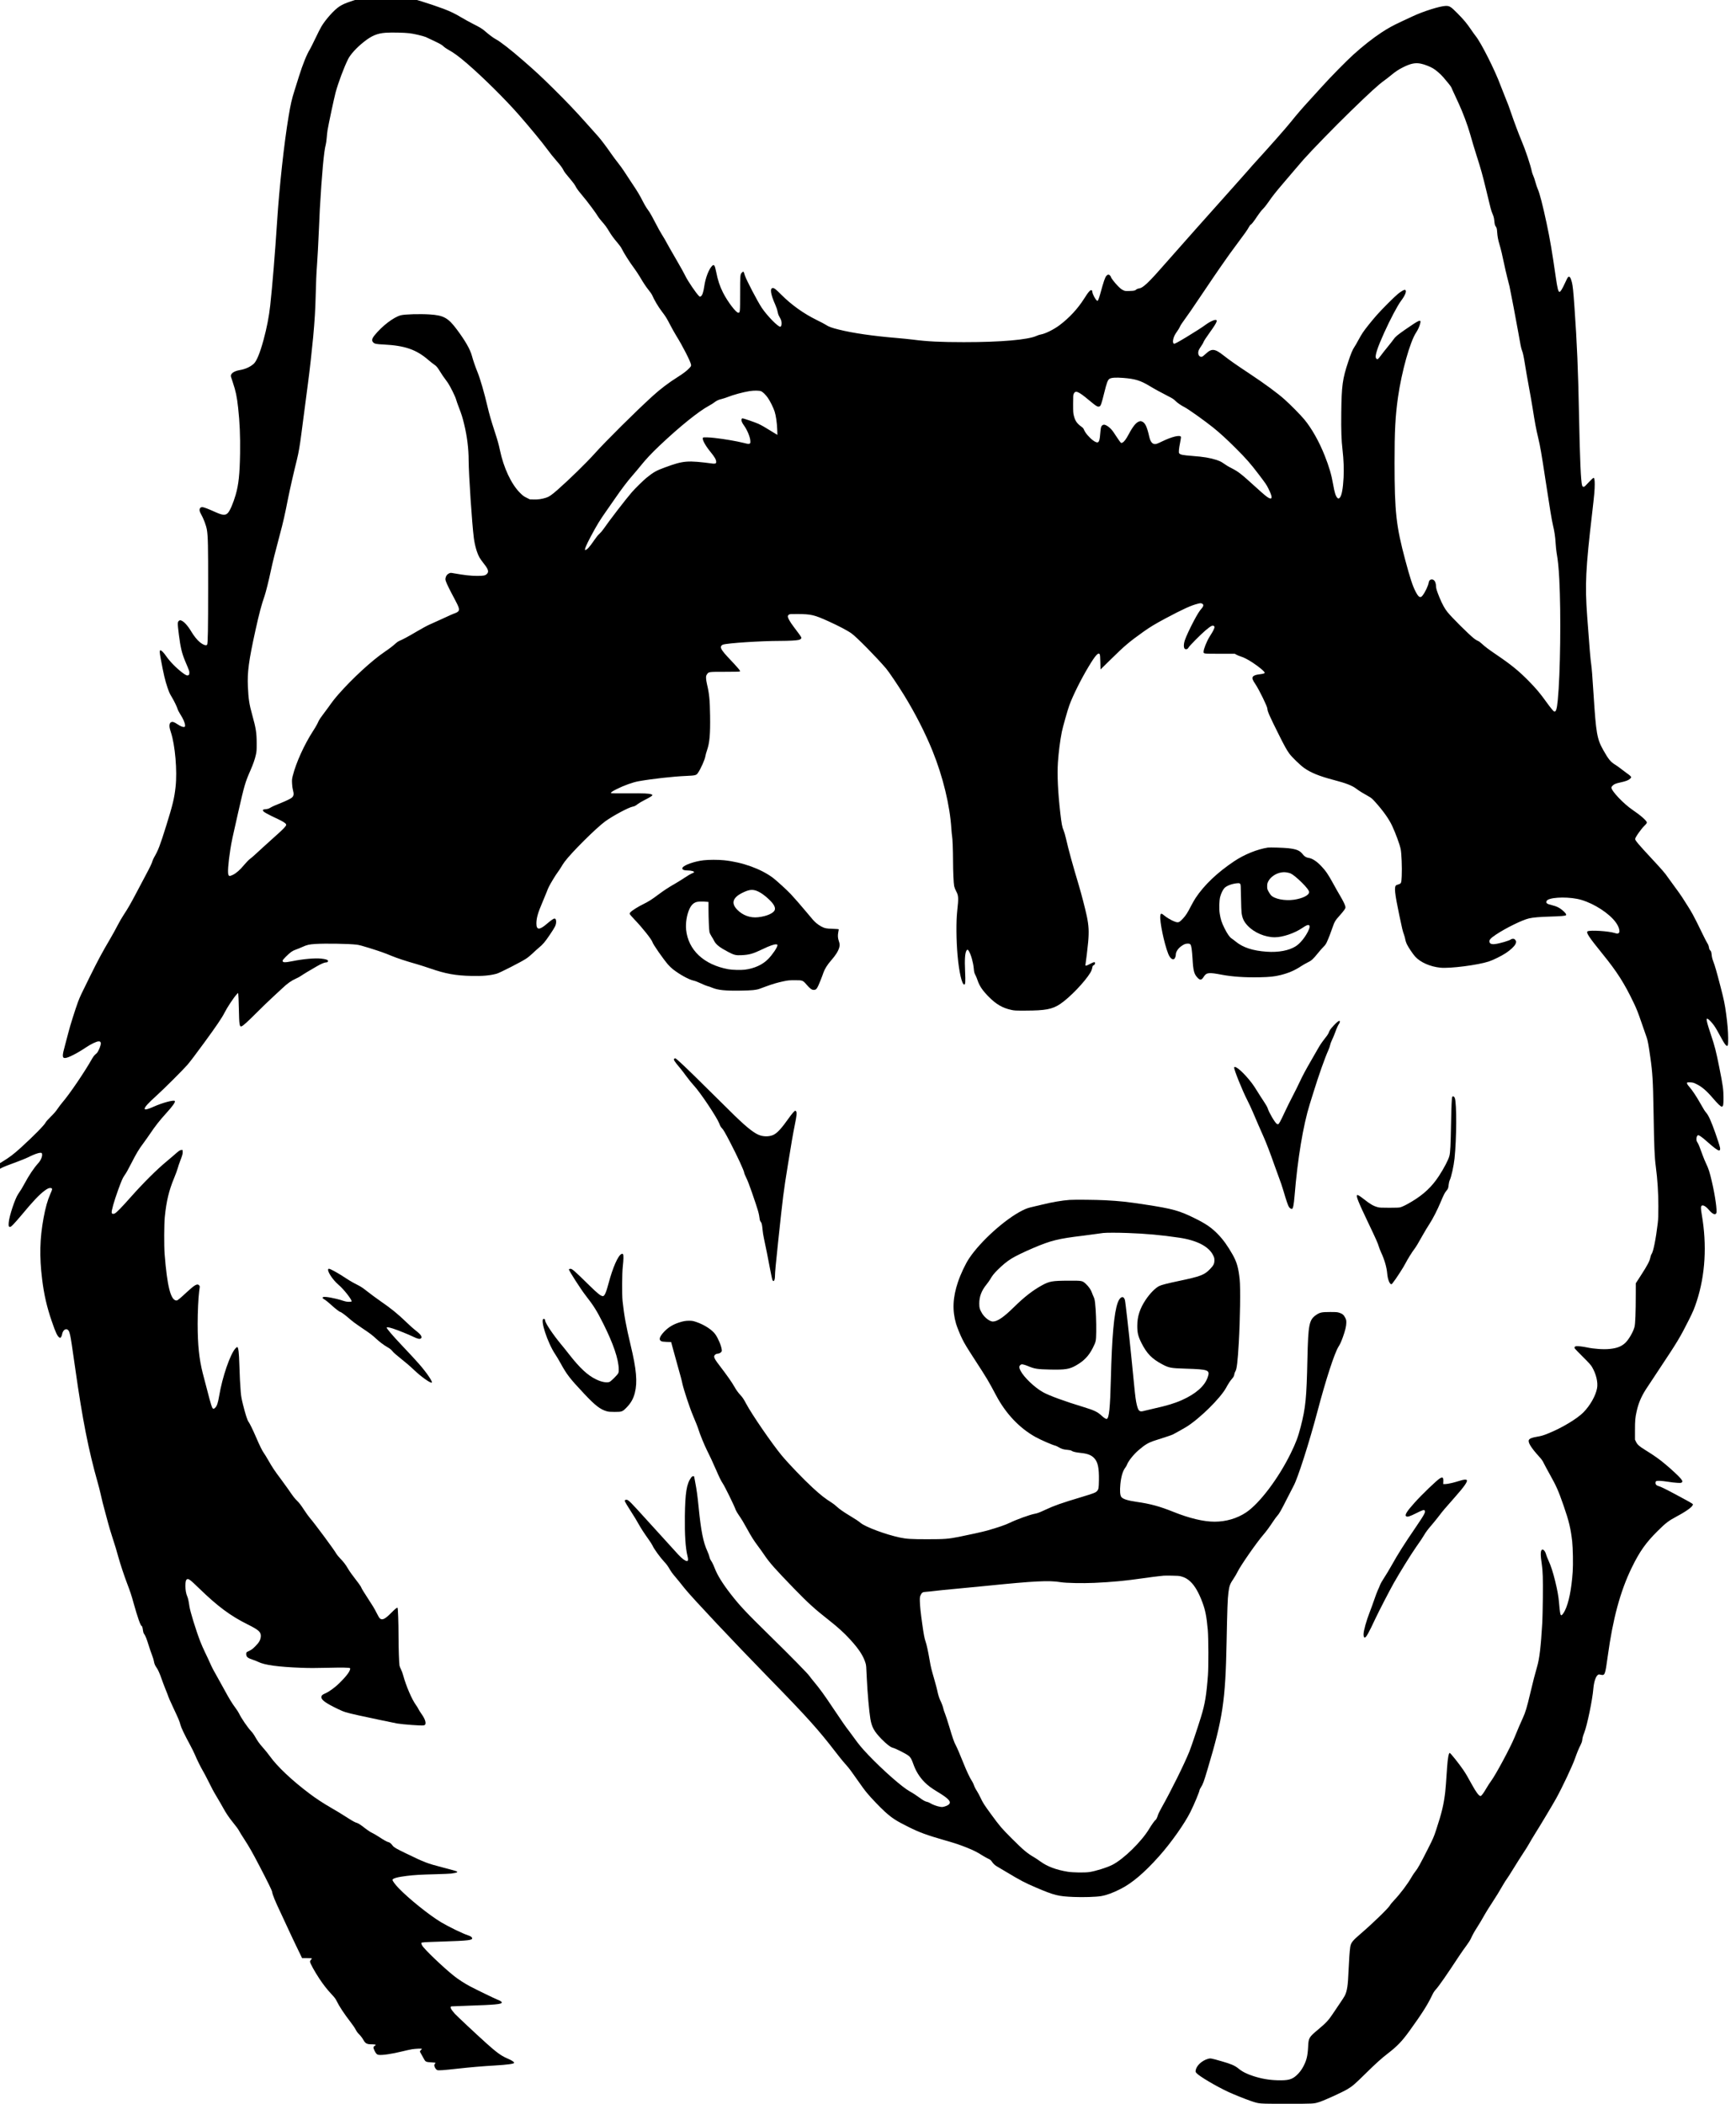 <?xml version="1.0" standalone="no"?>
<!DOCTYPE svg PUBLIC "-//W3C//DTD SVG 20010904//EN"
 "http://www.w3.org/TR/2001/REC-SVG-20010904/DTD/svg10.dtd">
<svg version="1.0" xmlns="http://www.w3.org/2000/svg"
 width="5197pt" height="6296pt" viewBox="0 0 5197 6296"
 preserveAspectRatio="xMidYMid meet">

<g transform="translate(0,6296) scale(0.1,-0.1)"
fill="#000000" stroke="none">
<path d="M10495 62916 c-158 -52 -241 -90 -335 -150 -154 -100 -411 -386 -537
-597 -34 -57 -118 -223 -187 -369 -70 -146 -141 -287 -158 -315 -92 -145 -216
-453 -328 -810 -34 -110 -95 -304 -135 -430 -80 -251 -115 -403 -175 -765
-137 -819 -277 -2109 -345 -3155 -61 -940 -142 -1928 -206 -2510 -36 -327
-103 -674 -200 -1029 -108 -397 -208 -638 -295 -715 -106 -94 -252 -159 -417
-187 -179 -30 -286 -110 -263 -197 3 -12 28 -89 56 -172 87 -258 122 -422 159
-760 48 -430 65 -842 58 -1355 -10 -630 -43 -942 -132 -1249 -71 -245 -168
-471 -230 -539 -72 -81 -158 -76 -367 18 -211 96 -360 153 -401 153 -83 0
-108 -82 -55 -178 99 -178 170 -368 193 -509 31 -196 37 -462 36 -1701 0
-1281 -8 -1702 -31 -1730 -30 -36 -120 -4 -222 80 -78 64 -175 185 -250 312
-108 181 -223 306 -306 334 -27 9 -37 8 -58 -6 -53 -34 -53 -66 -9 -421 49
-383 90 -556 190 -794 131 -311 126 -297 123 -352 -3 -46 -6 -54 -30 -66 -36
-17 -78 1 -173 72 -185 140 -383 341 -497 508 -66 97 -140 171 -166 166 -28
-5 -26 -61 8 -244 87 -469 131 -658 206 -877 49 -141 64 -175 131 -286 64
-105 151 -286 170 -351 8 -30 40 -92 69 -138 97 -149 154 -280 154 -353 0 -33
-4 -40 -25 -45 -37 -9 -111 20 -200 80 -103 69 -150 84 -193 62 -23 -12 -34
-27 -43 -58 -15 -56 -6 -112 37 -244 127 -387 193 -1154 140 -1632 -37 -341
-85 -538 -281 -1166 -187 -598 -240 -736 -360 -941 -19 -33 -41 -83 -50 -111
-22 -76 -74 -185 -199 -418 -62 -116 -183 -344 -268 -506 -185 -352 -269 -498
-393 -685 -52 -77 -136 -223 -188 -325 -52 -102 -150 -279 -218 -395 -249
-424 -355 -621 -600 -1115 -266 -535 -304 -616 -364 -775 -75 -201 -244 -735
-285 -905 -24 -96 -70 -272 -103 -390 -89 -318 -88 -387 5 -383 92 4 362 142
628 321 138 93 311 176 368 176 40 1 48 -3 61 -26 14 -25 14 -34 -2 -95 -21
-81 -77 -200 -109 -230 -13 -12 -39 -36 -58 -52 -19 -16 -55 -64 -79 -107
-219 -391 -674 -1062 -892 -1315 -41 -48 -106 -133 -144 -190 -50 -75 -108
-142 -207 -240 -81 -80 -144 -151 -153 -172 -29 -70 -364 -411 -745 -757 -214
-194 -337 -287 -559 -422 l-61 -37 0 -85 0 -85 42 24 c57 31 204 89 473 187
121 44 272 106 335 137 221 112 387 159 404 115 26 -68 -21 -196 -106 -291
-134 -147 -280 -365 -414 -615 -68 -127 -100 -179 -193 -317 -92 -135 -260
-641 -279 -836 -10 -111 -4 -139 31 -143 23 -3 41 10 110 80 45 46 151 167
236 268 344 415 526 608 691 733 96 71 140 90 191 82 53 -9 52 -28 -16 -180
-82 -186 -144 -406 -200 -708 -116 -633 -128 -1157 -44 -1842 56 -457 140
-825 288 -1255 116 -339 166 -447 228 -487 25 -16 26 -16 48 9 13 15 26 46 30
70 18 104 67 168 130 168 41 0 79 -41 95 -103 6 -23 15 -58 20 -77 19 -74 62
-359 155 -1015 211 -1494 396 -2432 670 -3395 30 -107 67 -249 81 -315 36
-166 95 -403 148 -591 25 -88 63 -231 86 -319 23 -88 77 -268 120 -400 91
-280 121 -378 185 -610 59 -212 166 -534 257 -775 101 -265 131 -356 204 -620
111 -397 203 -660 233 -660 15 0 31 -52 40 -129 6 -46 17 -84 29 -101 34 -46
69 -122 102 -225 87 -271 106 -328 145 -430 24 -60 48 -140 53 -176 10 -68 37
-130 77 -184 42 -56 96 -176 152 -338 31 -89 76 -209 100 -267 25 -58 56 -136
70 -175 52 -147 70 -187 193 -450 146 -310 176 -381 202 -485 20 -81 121 -293
286 -597 54 -100 120 -232 146 -295 70 -165 165 -357 241 -488 37 -63 100
-182 141 -265 125 -254 173 -343 282 -525 58 -96 141 -240 185 -320 80 -147
171 -282 272 -407 116 -142 175 -222 208 -285 19 -36 84 -142 145 -234 160
-248 237 -382 465 -819 241 -462 365 -716 372 -758 15 -96 87 -274 260 -637
59 -124 152 -324 207 -445 55 -121 174 -374 265 -562 l166 -343 143 0 c79 0
145 -4 148 -9 3 -5 -8 -22 -24 -40 -17 -17 -30 -41 -30 -54 0 -48 136 -295
283 -517 118 -177 229 -319 356 -455 100 -107 128 -144 161 -213 74 -154 229
-388 416 -629 64 -82 130 -180 149 -220 20 -41 55 -92 83 -120 66 -66 114
-127 151 -193 58 -104 105 -130 237 -130 75 0 134 -8 134 -19 0 -3 -16 -16
-35 -29 -44 -28 -45 -51 -7 -135 42 -92 74 -125 128 -133 104 -15 393 27 698
102 100 25 232 54 294 65 115 19 302 26 302 11 0 -5 -14 -21 -30 -35 -17 -15
-30 -33 -30 -40 0 -6 15 -37 33 -67 18 -30 53 -92 77 -138 55 -107 68 -113
228 -122 67 -4 125 -10 129 -13 3 -4 -4 -18 -17 -32 -18 -19 -22 -31 -17 -61
8 -49 51 -112 85 -125 39 -16 190 -5 602 41 410 45 736 73 1110 95 392 23 590
50 590 80 0 31 -66 73 -222 141 -166 71 -318 183 -613 449 -294 264 -886 819
-942 882 -118 133 -152 206 -100 218 12 2 238 11 502 20 799 26 1005 45 1005
94 0 27 -27 46 -125 86 -112 46 -642 303 -830 403 -160 85 -352 209 -475 308
-333 266 -903 812 -955 915 -16 31 -26 63 -22 71 8 21 61 25 632 43 787 26
905 40 888 105 -8 31 -46 56 -121 81 -163 53 -572 252 -808 392 -349 208 -974
710 -1273 1023 -104 109 -181 213 -181 245 0 43 150 85 420 118 236 29 421 40
870 51 217 6 429 15 470 20 98 13 169 29 176 42 14 22 -25 34 -441 143 -464
121 -517 141 -1085 415 -291 140 -366 184 -403 232 -50 68 -84 96 -128 108
-56 15 -119 50 -291 162 -76 49 -171 104 -211 122 -41 19 -122 72 -187 123
-155 120 -205 153 -255 168 -56 17 -122 52 -230 121 -274 174 -375 236 -556
339 -227 131 -437 269 -636 419 -519 390 -966 811 -1183 1116 -62 86 -123 161
-288 351 -31 37 -80 106 -109 155 -93 159 -113 188 -168 247 -104 111 -296
392 -355 520 -15 34 -66 113 -112 175 -100 133 -191 283 -323 527 -54 99 -141
257 -194 350 -140 244 -181 324 -246 470 -31 72 -97 211 -145 310 -48 99 -114
248 -145 330 -131 340 -302 896 -325 1053 -24 166 -41 241 -64 294 -36 82 -56
193 -56 315 0 125 12 177 44 198 46 30 96 -7 370 -273 553 -537 934 -820 1451
-1077 335 -166 402 -229 392 -363 -8 -101 -52 -179 -166 -292 -92 -91 -113
-106 -241 -164 -27 -13 -36 -46 -26 -102 11 -56 58 -90 177 -129 60 -19 139
-50 176 -69 191 -96 595 -151 1293 -178 243 -9 424 -9 790 0 435 11 637 7 668
-11 12 -8 4 -45 -23 -98 -53 -105 -261 -332 -426 -466 -109 -88 -229 -167
-296 -193 -81 -32 -113 -64 -113 -112 0 -83 135 -180 484 -348 197 -95 242
-109 621 -194 240 -54 1091 -232 1165 -245 182 -30 727 -70 792 -57 48 9 62
34 55 98 -8 64 -52 153 -128 258 -34 47 -71 108 -84 135 -12 28 -46 82 -74
120 -120 163 -295 569 -382 888 -16 60 -45 139 -64 175 -19 37 -39 87 -45 112
-14 61 -29 513 -30 905 0 375 -16 815 -30 829 -14 14 -70 -32 -202 -165 -171
-173 -256 -213 -326 -154 -19 16 -58 82 -105 178 -52 106 -130 235 -256 425
-99 150 -185 290 -191 310 -5 20 -38 74 -72 119 -227 297 -272 360 -333 462
-78 130 -124 190 -241 312 -45 48 -91 104 -103 126 -50 99 -656 917 -802 1084
-32 36 -111 146 -175 245 -87 133 -137 198 -195 254 -79 77 -120 130 -273 354
-49 71 -143 201 -210 290 -197 262 -255 348 -392 587 -42 74 -96 162 -120 195
-57 81 -123 214 -240 485 -99 230 -187 409 -230 468 -32 45 -91 230 -159 501
-44 178 -57 247 -69 386 -16 183 -32 491 -41 814 -10 354 -29 517 -62 527 -6
3 -29 -13 -50 -35 -158 -164 -398 -858 -493 -1430 -34 -202 -64 -294 -115
-348 -43 -45 -69 -44 -94 3 -28 56 -96 304 -282 1028 -108 423 -152 845 -152
1480 0 339 20 776 44 960 6 44 13 99 16 123 5 36 2 47 -18 68 -53 57 -130 14
-374 -212 -207 -192 -271 -244 -301 -244 -173 0 -280 421 -356 1390 -19 251
-16 892 5 1110 48 475 123 791 282 1172 47 114 95 244 106 289 11 45 44 143
73 218 67 172 78 215 74 276 l-3 50 -38 -1 c-41 -1 -75 -26 -225 -159 -43 -38
-139 -120 -213 -181 -301 -249 -697 -643 -1084 -1079 -264 -298 -413 -450
-467 -479 -44 -24 -85 -16 -94 18 -13 53 67 339 191 681 97 269 139 366 188
434 59 83 98 153 215 381 141 277 224 415 353 586 54 73 147 204 205 290 151
225 281 391 488 619 183 202 265 317 251 352 -18 47 -372 -47 -655 -175 -166
-75 -250 -92 -250 -53 0 51 107 169 355 392 210 188 811 788 927 924 88 104
246 312 504 665 358 489 530 743 603 889 78 157 276 456 368 556 l37 40 8 -30
c5 -16 13 -214 18 -440 10 -488 19 -549 80 -530 45 14 178 134 455 411 160
160 364 357 455 440 90 82 228 209 305 283 155 148 283 238 415 295 47 20 110
54 140 75 73 51 310 194 492 297 134 77 227 114 283 114 26 0 45 18 45 43 0
31 -76 56 -207 69 -196 19 -538 -12 -856 -76 -231 -46 -297 -44 -297 10 0 21
23 49 98 124 134 133 194 176 299 212 48 16 136 52 195 79 136 62 201 77 386
89 297 19 999 8 1240 -21 68 -8 172 -35 375 -99 338 -106 450 -146 673 -238
164 -68 434 -157 757 -248 87 -25 269 -83 405 -130 456 -157 743 -209 1227
-221 324 -8 558 13 755 68 92 25 725 348 873 445 60 39 146 109 207 168 58 56
139 129 180 163 119 96 185 174 329 388 155 230 182 283 189 371 5 71 -13 114
-49 114 -30 0 -111 -56 -223 -153 -230 -199 -321 -195 -319 13 2 160 46 314
180 625 47 110 103 246 125 303 21 57 52 131 69 165 54 107 208 361 264 433
29 38 75 107 102 153 26 45 73 117 104 160 206 279 959 1026 1225 1217 235
167 691 411 814 434 58 11 86 26 155 80 28 22 113 72 190 112 171 87 245 133
245 152 0 8 -15 19 -32 25 -84 27 -205 32 -694 29 -367 -2 -506 0 -514 8 -15
15 41 54 169 118 214 108 487 206 656 236 402 72 1039 143 1427 159 268 12
299 19 344 80 83 113 217 412 230 511 4 30 26 111 50 180 77 226 99 470 91
1030 -6 473 -26 668 -94 949 -14 58 -26 138 -27 177 -1 61 3 76 26 111 52 79
46 78 540 78 305 0 440 3 448 11 19 19 -38 86 -378 447 -129 138 -192 229
-192 279 0 34 25 65 63 77 143 46 1133 111 1712 111 273 1 485 12 557 30 56
14 83 40 75 73 -7 24 -77 123 -233 327 -109 143 -180 274 -170 314 3 14 18 34
33 43 24 16 53 18 258 17 407 -2 500 -24 928 -218 314 -142 580 -283 693 -366
163 -121 729 -695 1029 -1045 80 -93 369 -521 540 -800 335 -545 635 -1134
850 -1665 313 -772 522 -1636 565 -2335 6 -93 16 -190 21 -215 14 -62 28 -423
29 -730 1 -338 16 -682 34 -770 10 -44 33 -103 61 -155 70 -128 73 -199 30
-591 -34 -308 -30 -873 11 -1329 43 -491 130 -870 199 -870 35 0 40 84 26 393
-17 359 -3 557 44 628 23 35 41 30 70 -21 65 -110 128 -335 145 -514 11 -119
17 -140 56 -214 14 -26 41 -93 60 -149 56 -167 150 -304 333 -489 225 -226
409 -333 672 -391 97 -22 125 -23 434 -22 587 1 799 41 1032 197 285 191 737
661 906 942 32 55 45 91 62 178 3 15 13 31 23 34 32 11 52 36 52 65 0 48 -25
45 -141 -15 -125 -66 -153 -71 -145 -29 12 62 67 519 81 677 28 317 18 496
-40 775 -45 214 -162 665 -235 910 -202 676 -304 1046 -390 1419 -22 96 -54
204 -70 240 -42 93 -62 197 -99 521 -72 627 -96 1143 -71 1522 21 300 65 646
116 903 28 141 175 662 225 797 109 297 349 779 577 1158 206 343 293 439 334
368 9 -16 15 -89 18 -238 l5 -215 295 290 c431 424 552 527 989 839 195 139
347 231 661 399 522 278 772 392 966 439 75 19 87 20 121 7 63 -24 59 -78 -11
-155 -60 -68 -118 -160 -225 -360 -113 -212 -234 -471 -272 -585 -43 -130 -38
-249 13 -265 40 -12 78 6 99 49 24 48 365 392 506 511 171 143 221 167 258
126 17 -18 17 -22 1 -71 -10 -28 -35 -80 -57 -115 -21 -35 -58 -94 -81 -131
-86 -140 -178 -370 -178 -447 0 -62 -12 -61 484 -61 l451 0 45 -26 c25 -15 83
-39 130 -54 100 -31 213 -90 353 -181 196 -128 367 -272 367 -308 0 -19 -48
-33 -165 -47 -105 -13 -166 -36 -191 -74 -27 -41 -8 -94 81 -225 109 -163 355
-666 355 -728 0 -74 64 -221 340 -772 173 -347 234 -456 318 -574 73 -101 321
-342 443 -429 198 -141 458 -247 879 -357 379 -99 561 -170 689 -269 76 -58
197 -133 365 -226 77 -43 104 -66 189 -160 237 -262 417 -514 512 -719 105
-225 225 -551 255 -694 27 -128 44 -564 32 -814 -10 -206 -15 -219 -91 -242
-27 -8 -58 -19 -69 -25 -72 -39 -54 -227 89 -907 83 -398 99 -466 139 -575 17
-45 34 -110 39 -145 6 -36 25 -95 44 -136 48 -99 182 -299 252 -376 157 -173
451 -302 755 -332 288 -29 1127 79 1450 186 138 46 379 165 510 252 139 92
251 197 286 267 30 62 28 88 -10 132 -19 22 -33 28 -64 28 -24 0 -48 -7 -59
-17 -41 -37 -339 -125 -485 -142 -81 -10 -136 7 -153 46 -29 70 12 122 195
243 302 199 780 433 981 480 127 29 325 46 644 55 318 9 453 21 466 42 16 26
-28 84 -120 158 -87 70 -164 107 -284 136 -173 42 -207 67 -178 130 46 103
534 137 913 64 355 -68 819 -329 1075 -603 111 -119 180 -242 190 -340 5 -47
2 -58 -16 -76 -26 -26 -49 -26 -126 -2 -182 57 -730 91 -807 50 -57 -31 33
-168 446 -677 435 -535 657 -884 937 -1472 84 -176 126 -282 230 -585 70 -203
139 -401 153 -439 30 -77 60 -238 110 -596 67 -465 81 -706 96 -1585 19 -1126
30 -1392 69 -1690 51 -389 75 -770 76 -1185 0 -279 -4 -387 -18 -505 -57 -482
-134 -860 -187 -928 -12 -15 -27 -60 -36 -104 -19 -102 -88 -233 -282 -532
l-152 -235 -1 -320 c0 -540 -14 -898 -38 -987 -40 -153 -177 -387 -282 -483
-117 -105 -244 -154 -464 -176 -177 -19 -468 1 -678 46 -117 25 -279 44 -320
37 -45 -7 -63 -32 -46 -65 6 -13 115 -126 243 -253 195 -194 239 -243 279
-311 122 -211 179 -457 147 -630 -42 -226 -208 -518 -410 -723 -188 -190 -631
-457 -1032 -621 -161 -67 -226 -86 -371 -110 -135 -23 -204 -51 -227 -92 -38
-70 62 -232 310 -505 71 -78 100 -118 138 -198 27 -55 101 -193 165 -307 209
-373 265 -498 426 -960 159 -456 213 -684 257 -1073 21 -191 30 -687 15 -900
-36 -520 -116 -924 -231 -1160 -38 -79 -88 -145 -110 -145 -29 0 -44 81 -70
394 -15 177 -51 372 -115 632 -66 269 -127 456 -201 616 -30 67 -62 146 -69
176 -26 99 -83 165 -124 143 -46 -25 -48 -159 -6 -430 30 -196 38 -430 32
-1005 -3 -309 -11 -640 -16 -736 -44 -736 -84 -1081 -155 -1325 -66 -227 -126
-461 -206 -800 -101 -427 -145 -574 -224 -744 -64 -137 -150 -339 -246 -574
-126 -307 -566 -1126 -703 -1308 -39 -53 -103 -150 -141 -217 -82 -144 -149
-232 -175 -232 -46 0 -133 115 -256 340 -147 267 -174 313 -259 440 -119 177
-385 510 -407 510 -31 0 -60 -165 -79 -440 -30 -448 -42 -606 -55 -725 -43
-374 -105 -633 -272 -1138 -70 -213 -87 -252 -245 -565 -227 -449 -310 -598
-374 -674 -29 -35 -81 -111 -114 -169 -118 -209 -342 -505 -527 -700 -56 -59
-111 -126 -123 -150 -41 -80 -514 -539 -870 -844 -254 -218 -298 -273 -319
-405 -17 -104 -39 -423 -51 -715 -17 -433 -43 -601 -111 -738 -17 -34 -84
-138 -149 -232 -64 -93 -161 -237 -215 -319 -119 -181 -202 -270 -431 -461
-282 -236 -291 -251 -304 -525 -14 -269 -47 -403 -144 -586 -57 -106 -117
-185 -202 -263 -138 -126 -253 -156 -564 -148 -255 7 -482 46 -725 124 -201
65 -332 131 -452 229 -110 89 -216 134 -508 218 -319 91 -328 92 -402 71 -186
-54 -350 -208 -369 -347 -6 -40 -3 -48 25 -80 85 -97 593 -397 956 -565 166
-77 501 -211 670 -269 259 -87 209 -84 1075 -84 828 0 812 -1 985 56 170 57
666 283 828 378 147 86 229 156 547 470 291 287 474 453 660 596 288 222 426
366 647 670 379 524 546 786 681 1069 41 86 71 133 116 182 90 98 317 424 696
1000 63 95 159 233 213 304 54 72 114 164 133 205 58 126 104 210 184 335 80
125 145 233 250 420 34 61 129 211 210 335 135 207 193 301 343 560 30 52 75
122 100 155 25 33 118 179 207 325 89 145 215 343 279 440 65 96 145 226 179
287 34 62 111 191 171 287 152 240 548 902 638 1066 188 341 483 967 564 1197
57 164 119 314 167 404 27 52 42 96 47 135 9 80 21 124 61 227 88 224 247 993
273 1320 17 197 70 363 133 410 25 19 31 19 88 7 126 -27 132 -11 210 555 153
1121 375 1942 714 2640 237 489 427 758 781 1108 242 240 326 304 565 432 327
175 508 313 487 369 -7 17 -172 111 -522 296 -320 170 -437 227 -505 246 -62
18 -89 45 -90 90 0 60 17 69 123 67 51 -1 165 -14 253 -28 87 -15 211 -29 275
-32 109 -5 118 -4 137 15 26 26 22 40 -32 111 -45 59 -277 276 -451 421 -203
170 -315 249 -620 440 -178 111 -226 154 -267 238 l-33 67 0 280 c0 296 7 375
51 572 52 235 133 427 269 643 44 69 232 354 418 633 534 803 611 930 871
1447 126 250 169 351 240 570 256 787 308 1676 151 2588 -31 178 -32 242 -5
267 37 34 125 -15 215 -121 109 -127 190 -164 224 -102 32 57 -34 527 -134
953 -67 285 -97 378 -169 528 -30 62 -75 171 -101 242 -87 244 -128 347 -159
393 -25 37 -30 56 -31 102 0 63 18 106 48 116 26 8 124 -60 256 -178 214 -192
330 -278 373 -278 29 0 40 33 28 87 -17 74 -66 227 -140 437 -121 342 -201
521 -267 598 -47 54 -78 103 -188 298 -112 199 -236 385 -320 480 -67 77 -86
113 -67 132 7 7 43 9 95 6 76 -4 95 -9 178 -50 167 -80 306 -200 506 -434 139
-162 227 -246 257 -242 43 6 51 47 51 263 -1 249 -17 367 -125 905 -100 500
-135 638 -259 1006 -98 294 -130 415 -118 448 6 15 9 15 35 2 36 -19 124 -113
184 -197 50 -71 96 -149 223 -384 88 -162 134 -225 167 -225 28 0 33 40 32
240 -2 199 -20 427 -60 717 -38 287 -68 430 -170 822 -120 461 -165 618 -215
748 -28 73 -42 130 -48 193 -10 95 -17 114 -50 144 -11 10 -23 35 -26 55 -11
69 -27 116 -51 148 -14 18 -77 140 -140 270 -300 616 -297 612 -615 1108 -46
71 -145 211 -220 310 -74 99 -167 227 -207 285 -85 126 -178 233 -491 569
-382 410 -491 539 -491 581 0 48 176 299 282 402 50 48 68 74 68 93 0 50 -184
213 -423 374 -268 180 -637 568 -637 670 0 32 55 86 112 111 28 12 101 33 162
45 162 35 236 64 289 113 15 14 27 33 27 42 0 21 -49 66 -127 118 -34 23 -108
79 -165 124 -57 46 -137 103 -177 127 -146 89 -207 163 -364 441 -189 337
-217 496 -292 1670 -35 547 -54 790 -70 895 -23 152 -48 452 -121 1440 -69
952 -47 1413 151 3105 61 523 75 683 75 849 0 122 -12 191 -34 191 -15 0 -91
-73 -198 -188 -66 -72 -80 -83 -105 -80 -23 2 -30 10 -41 42 -37 113 -67 810
-92 2091 -25 1332 -62 2197 -136 3235 -35 501 -50 642 -78 754 -38 147 -71
191 -116 151 -10 -9 -50 -87 -89 -173 -82 -180 -136 -267 -166 -267 -36 0 -62
103 -110 434 -114 791 -175 1148 -276 1621 -116 542 -206 892 -264 1021 -19
41 -50 133 -69 205 -19 71 -48 158 -65 193 -17 36 -35 90 -42 120 -40 199
-194 659 -317 946 -70 163 -230 591 -295 785 -66 197 -105 303 -189 505 -41
99 -103 257 -138 350 -165 449 -580 1273 -743 1475 -29 36 -90 121 -136 189
-126 187 -228 309 -411 493 -199 200 -235 223 -350 221 -166 -3 -671 -161
-990 -311 -47 -22 -196 -92 -333 -155 -276 -130 -395 -195 -607 -334 -253
-167 -554 -403 -835 -658 -205 -185 -670 -657 -930 -945 -137 -151 -319 -351
-405 -445 -190 -206 -378 -425 -536 -623 -149 -186 -630 -731 -1038 -1177 -66
-71 -172 -191 -235 -265 -64 -74 -258 -293 -431 -485 -493 -549 -1792 -2009
-2200 -2475 -232 -265 -391 -429 -485 -501 -76 -58 -109 -75 -166 -83 -25 -4
-55 -15 -66 -25 -42 -39 -67 -45 -206 -49 -138 -4 -138 -4 -201 27 -46 22 -87
56 -157 128 -93 96 -199 234 -199 259 0 7 -12 26 -26 43 -35 43 -73 42 -112
-3 -43 -49 -81 -161 -188 -551 -15 -55 -37 -124 -50 -153 -21 -47 -25 -51 -42
-41 -50 31 -142 205 -142 268 0 16 -7 34 -15 41 -37 30 -94 -32 -233 -252
-188 -297 -441 -570 -730 -788 -173 -130 -430 -258 -560 -279 -35 -6 -92 -24
-128 -41 -252 -119 -1069 -190 -2179 -190 -691 0 -1100 20 -1520 75 -104 13
-327 36 -495 50 -714 60 -1301 145 -1728 251 -207 51 -309 88 -385 140 -28 20
-155 87 -282 149 -391 192 -754 452 -1059 758 -153 154 -207 197 -247 197 -99
0 -74 -176 71 -503 33 -75 57 -146 66 -199 9 -51 25 -101 45 -137 63 -113 72
-136 76 -201 4 -68 -10 -112 -38 -118 -63 -12 -399 332 -556 568 -127 191
-461 831 -504 965 -42 133 -42 133 -89 87 -52 -52 -54 -74 -54 -632 -1 -562
-2 -570 -55 -570 -68 0 -323 337 -458 605 -97 193 -154 365 -207 632 -37 185
-61 220 -116 168 -97 -93 -201 -359 -236 -605 -27 -189 -62 -291 -110 -312
-21 -10 -28 -8 -50 13 -82 77 -337 452 -408 602 -29 62 -129 243 -222 402 -94
160 -201 346 -239 415 -140 255 -199 357 -252 438 -30 45 -112 194 -183 332
-70 137 -149 280 -174 317 -26 37 -67 97 -92 133 -25 36 -75 123 -111 195
-100 196 -160 296 -337 559 -88 133 -192 291 -231 351 -38 60 -118 169 -176
242 -58 73 -148 194 -200 269 -141 205 -318 439 -399 528 -40 43 -195 217
-344 385 -325 365 -602 656 -992 1041 -363 358 -524 508 -893 829 -385 336
-702 582 -836 651 -61 31 -209 142 -313 234 -87 76 -149 114 -377 229 -93 47
-246 132 -340 188 -178 107 -317 174 -525 254 -166 63 -470 165 -653 221
l-149 44 -926 0 -927 -1 -130 -43z m1766 -951 c128 -15 392 -77 484 -113 28
-11 147 -67 266 -125 177 -86 225 -114 265 -154 28 -28 90 -71 139 -98 164
-89 315 -199 565 -414 463 -397 1141 -1068 1547 -1531 325 -370 718 -847 850
-1030 78 -108 185 -242 293 -365 112 -128 162 -196 199 -269 29 -58 57 -94
247 -320 45 -53 92 -118 105 -144 38 -76 76 -130 174 -247 163 -197 178 -217
322 -409 79 -105 156 -216 172 -246 17 -31 70 -101 119 -157 102 -114 160
-193 227 -308 65 -110 147 -221 254 -345 54 -63 103 -131 122 -170 63 -132
245 -417 378 -594 46 -61 121 -175 169 -255 108 -184 180 -292 271 -406 40
-49 79 -106 88 -125 71 -162 184 -354 296 -501 116 -153 140 -191 242 -387 55
-108 143 -264 193 -345 186 -297 430 -776 440 -863 4 -37 0 -44 -49 -98 -72
-79 -189 -168 -355 -272 -255 -159 -517 -357 -744 -564 -511 -465 -1400 -1347
-1739 -1725 -237 -266 -774 -790 -1111 -1085 -180 -157 -251 -206 -339 -234
-133 -42 -241 -58 -371 -54 l-117 3 -99 49 c-86 43 -112 62 -200 150 -259 260
-488 748 -598 1276 -38 177 -67 282 -156 555 -109 335 -162 519 -215 745 -93
401 -221 841 -300 1033 -64 157 -138 372 -165 479 -51 196 -197 454 -454 798
-260 348 -394 423 -811 450 -297 19 -745 6 -866 -25 -215 -56 -563 -322 -790
-605 -78 -97 -87 -159 -31 -212 40 -38 90 -48 305 -58 634 -32 979 -150 1337
-460 58 -50 136 -112 173 -137 76 -50 95 -74 200 -242 39 -63 92 -142 119
-175 26 -34 71 -95 98 -136 72 -107 223 -413 243 -492 9 -37 48 -147 86 -245
79 -206 107 -293 155 -493 89 -363 136 -741 136 -1090 1 -405 100 -1891 155
-2320 30 -227 94 -450 170 -585 20 -36 74 -113 121 -172 143 -178 166 -253
101 -318 -51 -51 -97 -60 -302 -60 -182 1 -365 21 -673 75 -111 20 -114 20
-155 2 -56 -25 -92 -69 -106 -130 -11 -43 -10 -57 9 -113 25 -73 121 -269 251
-510 148 -275 166 -339 111 -392 -15 -15 -52 -35 -82 -46 -69 -23 -167 -67
-435 -191 -115 -54 -264 -121 -330 -149 -70 -30 -233 -118 -390 -211 -247
-147 -425 -242 -531 -285 -22 -9 -67 -41 -100 -71 -78 -73 -182 -152 -333
-255 -376 -255 -954 -786 -1371 -1259 -115 -131 -194 -232 -298 -381 -45 -64
-125 -172 -178 -240 -53 -68 -107 -149 -121 -179 -41 -94 -83 -170 -173 -310
-262 -405 -509 -950 -605 -1335 -25 -98 -27 -121 -22 -230 3 -75 13 -148 26
-195 35 -126 27 -180 -34 -233 -31 -28 -179 -100 -305 -150 -185 -73 -279
-115 -339 -151 -42 -26 -72 -36 -121 -41 -87 -9 -100 -13 -100 -35 0 -41 98
-98 473 -274 120 -56 205 -111 219 -142 9 -18 7 -29 -7 -51 -34 -52 -139 -155
-330 -323 -104 -92 -264 -237 -355 -321 -225 -210 -335 -307 -400 -355 -30
-23 -104 -101 -165 -173 -120 -145 -233 -244 -330 -291 -92 -43 -111 -45 -132
-13 -34 51 -14 342 53 773 36 231 63 358 236 1115 184 809 210 896 367 1253
82 188 132 331 163 473 20 91 23 131 22 329 0 318 -21 452 -133 854 -90 322
-113 474 -130 851 -20 430 26 770 225 1675 111 502 182 773 273 1031 38 110
126 461 186 744 54 258 149 637 275 1105 94 347 150 594 245 1080 52 261 162
746 265 1160 49 197 87 420 129 745 66 512 173 1332 206 1575 43 316 116 974
150 1340 46 506 65 822 75 1235 10 410 22 694 40 920 15 193 38 626 60 1125
11 256 22 508 25 560 59 1036 123 1733 176 1917 10 37 24 129 29 203 6 74 17
178 25 230 26 164 197 966 241 1130 79 293 253 758 375 1001 71 142 255 344
466 511 238 190 406 260 663 278 169 12 556 4 711 -15z m30277 -911 c107 -22
273 -86 362 -140 92 -55 218 -164 306 -264 104 -118 236 -283 241 -303 5 -16
34 -80 225 -492 122 -264 266 -649 338 -905 55 -197 139 -475 201 -669 116
-358 177 -579 274 -981 146 -613 153 -637 196 -739 31 -72 43 -117 51 -186 16
-145 17 -150 49 -198 27 -42 31 -57 39 -165 10 -133 28 -229 65 -353 44 -144
92 -345 140 -579 25 -124 68 -310 95 -415 27 -104 59 -228 70 -275 27 -119
210 -1076 260 -1365 65 -379 88 -491 114 -556 29 -70 54 -190 97 -464 17 -110
64 -378 104 -595 41 -217 92 -512 115 -655 73 -463 102 -618 170 -905 61 -256
94 -446 220 -1275 129 -849 184 -1180 221 -1335 45 -189 68 -347 79 -535 5
-93 19 -224 30 -290 41 -233 60 -425 80 -790 54 -1036 32 -2831 -46 -3624 -26
-272 -57 -362 -113 -332 -25 14 -122 135 -231 286 -181 253 -305 400 -520 619
-302 307 -526 490 -970 791 -232 157 -348 245 -441 332 -51 47 -91 76 -118 84
-22 7 -76 40 -118 74 -167 135 -653 618 -789 785 -83 103 -156 235 -238 433
-79 193 -106 278 -106 339 0 65 -21 139 -49 170 -57 64 -153 41 -166 -40 -20
-115 -109 -305 -192 -409 -64 -80 -118 -48 -207 126 -89 173 -163 400 -306
934 -275 1027 -321 1444 -322 2912 -1 949 23 1401 103 1965 109 767 362 1670
545 1942 52 78 95 174 118 262 38 143 -13 123 -439 -172 -242 -168 -306 -222
-359 -301 -25 -36 -103 -136 -174 -222 -71 -86 -164 -204 -207 -263 -88 -120
-111 -131 -145 -67 -33 64 48 313 244 746 185 409 405 825 509 963 129 170
178 304 120 326 -26 10 -109 -36 -208 -115 -112 -90 -492 -470 -644 -644 -159
-182 -338 -406 -412 -516 -34 -51 -95 -154 -135 -229 -39 -75 -92 -166 -116
-201 -57 -84 -104 -196 -188 -449 -171 -514 -197 -709 -207 -1525 -6 -529 4
-817 37 -1103 34 -292 45 -582 32 -834 -18 -334 -55 -534 -110 -599 -29 -35
-52 -37 -79 -6 -49 54 -81 156 -123 397 -51 294 -121 532 -253 865 -167 421
-391 818 -609 1080 -113 137 -412 440 -588 597 -212 190 -590 468 -1045 770
-430 285 -590 397 -784 549 -265 208 -356 217 -532 53 -49 -46 -101 -87 -114
-90 -92 -23 -145 93 -95 204 11 24 44 78 74 121 30 42 58 90 62 105 8 33 75
137 204 316 111 153 171 249 188 299 10 29 10 38 -3 50 -30 30 -184 -36 -320
-136 -106 -78 -311 -210 -577 -371 -257 -155 -353 -206 -373 -198 -28 10 -37
56 -25 120 17 85 49 152 123 255 36 50 71 108 77 128 7 21 35 70 63 108 177
244 293 412 641 930 214 319 430 636 479 705 50 69 133 188 185 265 52 77 199
280 326 450 259 346 328 444 377 535 18 34 42 65 54 70 26 10 88 90 200 259
53 80 118 163 165 210 44 44 116 135 168 212 102 152 233 316 446 564 81 94
227 265 324 380 97 116 217 255 266 310 261 294 939 990 1411 1449 578 562
843 804 1015 926 52 37 142 107 200 155 124 105 231 176 358 239 231 116 372
145 540 110z m-8912 -9404 c355 -28 516 -77 789 -242 159 -96 330 -189 555
-304 132 -67 165 -89 222 -145 59 -59 167 -133 268 -184 110 -55 600 -404 855
-608 204 -164 417 -359 680 -622 308 -307 438 -455 680 -773 223 -294 236
-312 299 -439 121 -241 124 -333 9 -275 -61 32 -138 95 -391 325 -439 399
-517 459 -713 560 -117 60 -153 82 -297 180 -31 21 -97 51 -160 71 -200 64
-385 95 -727 121 -294 23 -358 36 -395 80 -19 22 -7 146 30 327 16 81 27 154
24 163 -26 66 -265 9 -564 -135 -134 -65 -174 -80 -212 -80 -83 0 -139 71
-173 220 -67 296 -121 412 -211 452 -36 16 -50 17 -82 8 -96 -25 -192 -141
-325 -391 -75 -140 -135 -221 -181 -243 -36 -17 -38 -17 -58 1 -11 10 -54 70
-96 133 -135 206 -146 222 -210 287 -64 65 -145 113 -192 113 -35 0 -70 -26
-86 -67 -8 -19 -19 -94 -24 -168 -16 -223 -38 -295 -91 -295 -62 0 -181 88
-290 215 -61 71 -80 101 -123 195 -6 13 -31 38 -55 55 -136 95 -195 179 -233
331 -21 81 -23 113 -23 354 0 226 2 270 17 302 52 115 135 82 458 -188 231
-192 266 -213 322 -183 33 18 57 89 133 396 76 308 106 388 156 424 53 37 188
47 415 29z m-10838 -400 c52 -24 131 -101 197 -194 67 -94 168 -298 204 -410
40 -124 70 -333 78 -535 l6 -165 -59 34 c-32 18 -106 63 -164 100 -135 86
-255 154 -350 198 -90 41 -440 162 -470 162 -13 0 -24 -9 -30 -25 -14 -37 11
-105 68 -182 100 -136 193 -360 195 -473 2 -61 1 -65 -26 -78 -25 -12 -43 -10
-170 22 -223 56 -571 115 -877 150 -146 17 -321 23 -339 12 -49 -31 47 -220
216 -427 125 -152 173 -235 173 -299 0 -35 -4 -42 -27 -51 -14 -5 -45 -7 -67
-4 -769 101 -880 92 -1436 -112 -263 -96 -345 -142 -555 -312 -98 -80 -341
-318 -439 -431 -179 -205 -688 -867 -845 -1097 -34 -51 -91 -117 -125 -147
-43 -37 -95 -102 -157 -193 -141 -207 -220 -293 -269 -293 -32 0 26 140 170
412 181 338 268 481 460 753 71 101 191 272 266 382 193 280 371 515 519 683
70 80 179 209 242 288 155 193 325 375 561 599 603 571 1179 1036 1490 1202
56 30 123 72 149 93 73 57 134 86 230 108 47 12 130 38 182 59 165 66 460 146
646 175 140 22 300 20 353 -4z"/>
<path d="M37955 37594 c-320 -50 -704 -205 -1010 -410 -500 -334 -893 -708
-1151 -1095 -36 -54 -102 -170 -146 -256 -97 -191 -152 -275 -237 -366 -84
-89 -114 -109 -159 -109 -72 1 -268 99 -377 187 -111 91 -127 92 -139 10 -23
-168 114 -829 236 -1137 49 -125 120 -189 176 -159 26 14 52 81 52 132 0 81
66 184 164 253 81 58 127 76 193 76 81 0 96 -20 116 -150 9 -58 21 -190 27
-295 21 -367 46 -465 148 -573 81 -87 123 -79 193 33 76 120 148 128 530 55
315 -60 696 -86 1139 -77 311 7 436 20 625 66 235 58 424 139 610 262 61 40
151 91 200 115 114 53 165 99 308 277 63 78 141 167 173 197 43 41 67 75 95
135 52 113 123 297 174 448 54 160 84 209 207 344 54 60 117 135 139 168 35
51 40 66 36 98 -7 51 -67 175 -166 342 -45 75 -134 231 -197 348 -157 286
-224 383 -366 533 -132 139 -269 227 -374 240 -65 8 -126 44 -168 100 -92 120
-182 159 -436 189 -131 15 -554 28 -615 19z m575 -745 c36 -5 84 -19 108 -29
66 -30 204 -142 337 -275 142 -141 215 -238 215 -283 0 -93 -191 -189 -451
-228 -277 -40 -595 23 -694 139 -19 21 -51 71 -72 110 -35 66 -38 78 -38 152
0 66 5 90 27 137 63 135 224 249 391 277 73 12 103 12 177 0z m-1404 -340 c18
-20 19 -47 26 -413 3 -215 11 -423 17 -461 24 -164 73 -264 184 -381 195 -206
521 -344 811 -344 237 1 590 120 825 280 103 70 155 94 187 86 46 -12 39 -77
-21 -196 -93 -183 -235 -355 -363 -438 -200 -129 -522 -190 -874 -164 -411 29
-704 124 -918 298 -52 42 -111 87 -132 100 -58 37 -130 142 -213 309 -82 165
-114 265 -140 430 -24 149 -17 394 14 509 27 100 82 214 128 261 73 75 255
138 414 144 25 1 42 -5 55 -20z"/>
<path d="M21058 37214 c-270 -33 -571 -138 -623 -218 -33 -51 25 -86 141 -86
128 0 227 -31 197 -61 -6 -6 -34 -19 -61 -28 -27 -10 -121 -65 -208 -123 -88
-59 -224 -143 -304 -189 -181 -102 -327 -199 -495 -324 -193 -145 -294 -209
-450 -285 -146 -71 -330 -186 -379 -238 -22 -24 -27 -36 -22 -57 4 -14 71 -92
149 -173 225 -234 506 -587 527 -663 20 -72 314 -495 473 -681 36 -42 104
-106 150 -141 194 -152 475 -306 607 -333 48 -10 127 -40 221 -84 80 -38 169
-74 198 -81 29 -6 94 -28 145 -50 172 -71 392 -94 856 -86 331 5 458 18 562
56 29 11 114 42 188 69 191 71 351 118 525 154 136 29 167 32 340 32 230 1
237 -1 350 -130 108 -124 156 -159 216 -159 79 0 101 31 205 290 31 77 70 181
86 230 35 102 119 237 219 350 146 166 226 292 255 406 17 66 13 107 -16 192
-28 81 -33 161 -16 252 9 44 16 85 16 91 0 8 -56 13 -177 17 -196 5 -242 15
-353 73 -36 19 -98 61 -138 95 -71 59 -99 90 -322 359 -138 166 -335 392 -448
513 -101 109 -427 406 -529 483 -358 270 -913 471 -1466 529 -178 18 -460 18
-619 -1z m1545 -899 c122 -32 271 -130 431 -285 129 -125 181 -219 162 -295
-25 -100 -237 -196 -498 -225 -237 -27 -462 54 -630 227 -186 192 -134 361
157 504 170 84 268 103 378 74z m-1460 -342 l67 -6 0 -216 c1 -276 16 -633 30
-691 6 -25 33 -79 59 -120 27 -41 63 -103 80 -138 55 -110 169 -199 421 -331
180 -94 228 -105 398 -97 232 11 343 42 622 176 216 104 352 152 413 148 39
-3 42 -5 40 -32 -5 -64 -147 -274 -275 -405 -167 -172 -416 -286 -702 -321
-120 -15 -375 -8 -494 14 -732 135 -1200 574 -1262 1184 -20 194 21 449 99
617 57 121 116 180 214 211 46 14 183 18 290 7z"/>
<path d="M40044 32382 c-51 -38 -183 -178 -223 -238 -17 -26 -36 -65 -41 -85
-6 -20 -31 -63 -56 -96 -156 -202 -191 -251 -261 -373 -42 -74 -132 -231 -200
-348 -187 -324 -254 -449 -357 -667 -51 -110 -148 -304 -214 -430 -67 -127
-174 -343 -237 -480 -120 -259 -164 -339 -192 -350 -10 -3 -28 2 -43 13 -60
45 -233 341 -270 464 -12 39 -52 108 -117 206 -55 81 -141 216 -192 299 -51
84 -125 196 -165 248 -232 304 -501 544 -529 471 -17 -44 244 -694 398 -991
45 -88 120 -248 165 -355 86 -204 245 -571 326 -750 72 -163 197 -487 304
-795 54 -154 125 -350 158 -436 34 -85 86 -240 117 -345 88 -300 144 -466 171
-504 26 -37 58 -59 87 -60 35 0 59 112 82 390 90 1107 258 2116 454 2743 26
84 74 235 105 337 167 540 344 1040 455 1287 23 51 46 119 51 150 6 34 31 100
59 158 27 55 69 154 92 220 44 125 89 223 120 264 22 28 26 81 6 81 -8 0 -32
-13 -53 -28z"/>
<path d="M20186 31277 c-33 -24 1 -79 174 -283 41 -49 128 -161 192 -250 64
-88 163 -210 220 -271 188 -200 689 -950 760 -1135 29 -78 48 -110 82 -144 40
-40 97 -138 238 -409 223 -428 428 -873 428 -927 0 -13 27 -77 59 -143 39 -77
99 -232 167 -430 201 -585 209 -613 240 -832 3 -18 16 -46 30 -62 28 -33 38
-80 54 -246 5 -60 22 -164 36 -230 81 -382 112 -536 174 -867 38 -202 76 -381
85 -398 36 -69 73 -8 75 120 1 113 23 352 95 1030 147 1381 159 1481 291 2295
113 697 148 904 208 1202 56 277 65 363 42 398 -9 14 -21 25 -26 25 -24 0 -98
-84 -204 -233 -212 -299 -332 -429 -445 -487 -106 -53 -262 -62 -394 -23 -163
48 -379 213 -767 588 -91 87 -435 427 -765 755 -678 673 -991 970 -1024 970
-4 0 -15 -6 -25 -13z"/>
<path d="M43475 30133 c-15 -40 -25 -257 -35 -783 -12 -660 -23 -881 -50 -983
-29 -115 -162 -369 -314 -602 -211 -322 -453 -550 -811 -764 -156 -94 -268
-150 -345 -173 -33 -9 -120 -13 -330 -13 -243 0 -294 3 -348 18 -132 37 -222
90 -422 247 -109 86 -174 125 -190 115 -41 -25 25 -190 340 -850 215 -449 288
-614 306 -688 9 -34 40 -114 69 -177 104 -224 167 -442 184 -638 14 -154 60
-285 110 -312 17 -8 25 -4 54 33 93 115 331 482 389 601 51 101 183 315 258
414 59 79 97 143 263 437 52 94 137 233 187 310 101 153 243 431 334 650 86
208 130 296 175 347 51 57 59 80 70 188 6 53 18 104 30 128 47 92 122 429 145
652 62 584 67 1645 9 1807 -10 29 -35 53 -53 53 -10 0 -21 -8 -25 -17z"/>
<path d="M32020 27050 c-217 -15 -536 -69 -820 -140 -85 -21 -207 -50 -270
-64 -148 -33 -212 -55 -330 -115 -511 -257 -1245 -918 -1585 -1427 -113 -168
-256 -471 -339 -718 -154 -456 -171 -846 -55 -1241 32 -107 125 -337 187 -460
72 -145 133 -245 392 -645 356 -549 386 -600 620 -1040 289 -545 696 -976
1176 -1244 160 -89 509 -241 599 -261 17 -3 60 -24 97 -46 85 -52 139 -68 262
-79 75 -6 106 -14 127 -29 36 -26 122 -47 264 -62 207 -21 320 -63 405 -150
116 -118 154 -291 148 -674 -4 -235 -10 -269 -61 -323 -40 -43 -110 -69 -468
-177 -606 -182 -802 -251 -1074 -378 -174 -81 -234 -104 -309 -118 -147 -26
-562 -176 -761 -274 -122 -60 -340 -135 -667 -229 -117 -34 -568 -134 -853
-190 -321 -63 -432 -71 -950 -71 -476 0 -619 9 -817 51 -418 88 -1031 316
-1174 437 -53 46 -163 119 -319 212 -189 113 -320 205 -400 280 -38 36 -99 84
-135 106 -228 146 -333 228 -590 464 -275 253 -719 716 -921 960 -296 359
-897 1234 -1064 1550 -71 134 -104 183 -170 255 -71 77 -124 150 -180 250 -77
136 -217 335 -453 644 -118 153 -151 211 -152 259 0 37 38 74 86 82 76 12 87
16 117 46 28 28 29 33 23 82 -15 115 -102 324 -187 448 -93 137 -331 293 -574
375 -98 33 -121 37 -210 38 -112 0 -179 -12 -311 -55 -182 -59 -323 -147 -445
-277 -132 -141 -163 -234 -90 -276 29 -16 60 -21 169 -26 l135 -5 34 -130 c19
-71 81 -296 138 -500 126 -450 138 -493 165 -620 38 -174 220 -724 311 -937
99 -235 156 -379 174 -443 29 -105 177 -465 243 -595 82 -160 182 -376 284
-610 96 -221 148 -326 194 -393 63 -92 348 -672 388 -792 9 -26 50 -96 90
-154 90 -131 144 -220 254 -420 123 -225 201 -348 316 -501 56 -74 143 -196
193 -270 162 -240 321 -419 902 -1019 411 -423 611 -605 1026 -931 272 -213
467 -390 645 -585 264 -289 393 -487 460 -703 22 -69 23 -92 40 -477 18 -399
69 -974 106 -1195 43 -252 113 -378 338 -609 139 -141 258 -235 319 -252 112
-29 446 -201 507 -260 46 -45 76 -101 119 -224 77 -219 189 -400 342 -553 101
-101 192 -169 379 -283 305 -184 401 -275 369 -350 -15 -37 -73 -72 -157 -95
-55 -15 -73 -16 -132 -6 -90 15 -225 65 -289 106 -28 18 -70 36 -92 40 -55 9
-119 43 -216 115 -94 70 -220 152 -314 204 -225 124 -806 637 -1238 1090 -190
200 -289 319 -426 512 -59 83 -131 179 -159 215 -74 92 -196 267 -439 630
-308 461 -410 601 -618 852 -47 56 -98 121 -112 143 -50 75 -561 596 -1188
1210 -726 712 -907 905 -1178 1255 -243 313 -393 557 -474 766 -42 109 -80
185 -118 239 -17 24 -33 64 -40 100 -6 33 -35 112 -64 175 -122 265 -190 606
-260 1315 -33 332 -58 516 -101 738 -19 98 -34 180 -34 183 0 2 -13 4 -30 4
-24 0 -36 -9 -61 -42 -134 -184 -177 -452 -186 -1151 -7 -558 18 -951 78
-1193 35 -143 17 -179 -68 -135 -72 36 -151 110 -315 294 -90 100 -242 267
-338 372 -96 105 -323 355 -505 555 -482 533 -533 584 -592 596 -16 3 -36 0
-47 -9 -18 -13 -18 -15 2 -60 12 -26 72 -127 136 -225 139 -218 205 -325 281
-462 57 -103 144 -237 299 -455 43 -60 88 -133 101 -161 45 -101 225 -350 349
-483 75 -79 108 -126 184 -256 22 -38 68 -101 101 -140 34 -38 106 -126 162
-195 55 -69 130 -163 168 -210 227 -282 1447 -1579 2516 -2674 1140 -1167
1482 -1547 1997 -2216 91 -118 197 -250 234 -293 158 -179 185 -212 294 -367
293 -416 338 -476 422 -577 115 -140 382 -418 523 -547 214 -195 351 -284 710
-461 350 -173 535 -240 1120 -409 311 -90 404 -121 640 -215 194 -78 295 -129
445 -224 52 -33 132 -78 176 -99 70 -33 86 -45 114 -87 38 -60 104 -122 159
-150 22 -12 160 -93 307 -182 379 -229 540 -313 863 -450 548 -233 653 -260
1121 -280 290 -12 675 0 825 26 170 30 340 92 584 215 339 170 716 490 1152
980 356 399 761 972 936 1323 113 227 273 610 273 655 0 10 19 48 42 83 61 95
85 160 201 550 455 1521 532 2038 567 3789 20 1013 30 1294 55 1490 26 204 46
256 161 426 36 54 86 139 110 189 87 184 578 889 776 1116 82 94 181 229 290
394 47 72 103 147 124 169 55 57 117 166 286 501 83 165 174 343 203 395 124
221 470 1303 715 2230 252 953 509 1744 630 1937 49 77 80 145 131 286 68 188
103 332 103 427 1 77 -2 92 -32 152 -41 84 -86 122 -177 151 -63 20 -91 22
-280 22 -250 0 -305 -12 -421 -93 -204 -144 -231 -287 -254 -1302 -26 -1186
-53 -1462 -200 -2035 -80 -311 -142 -477 -300 -800 -366 -748 -932 -1497
-1334 -1767 -269 -180 -602 -278 -946 -278 -328 0 -756 102 -1235 295 -408
164 -687 240 -1102 299 -268 39 -409 84 -456 148 -36 49 -46 186 -27 379 23
234 74 403 152 502 16 20 38 59 48 86 37 103 194 300 335 423 205 177 305 236
510 301 319 101 494 160 525 176 66 33 335 184 400 224 399 246 1024 860 1197
1177 65 119 123 208 167 257 53 59 72 95 79 151 3 24 17 61 31 83 41 62 68
284 101 849 40 701 54 1641 27 1900 -36 344 -86 520 -210 740 -146 259 -284
451 -437 609 -188 194 -350 307 -665 465 -495 247 -685 300 -1540 430 -530 80
-720 101 -1175 126 -260 14 -913 20 -1065 10z m1730 -990 c552 -19 1015 -61
1547 -140 534 -79 889 -262 1020 -527 34 -69 38 -85 38 -152 0 -100 -25 -151
-129 -259 -171 -178 -281 -220 -931 -357 -338 -71 -523 -118 -590 -151 -118
-58 -278 -221 -407 -413 -175 -262 -252 -501 -252 -781 0 -210 26 -314 127
-515 160 -315 310 -469 617 -633 202 -108 259 -119 699 -132 700 -22 742 -38
663 -265 -90 -257 -356 -491 -771 -676 -217 -97 -449 -167 -841 -254 -113 -25
-236 -54 -275 -65 -153 -44 -184 -20 -234 181 -28 116 -45 243 -80 599 -17
168 -53 535 -81 815 -76 764 -178 1664 -195 1723 -42 139 -149 97 -214 -83
-111 -306 -174 -1017 -206 -2295 -21 -847 -52 -1158 -121 -1184 -22 -8 -85 30
-154 95 -122 114 -221 162 -523 254 -594 180 -1059 351 -1241 455 -251 143
-560 440 -662 633 -48 91 -50 139 -9 174 25 22 35 25 76 20 27 -3 92 -25 146
-47 203 -86 281 -99 678 -107 441 -9 568 11 760 119 240 134 389 288 507 523
98 194 101 206 106 490 4 273 -11 657 -34 854 -11 100 -21 139 -45 191 -17 36
-40 92 -51 125 -28 84 -96 182 -180 260 -108 100 -110 100 -528 98 -475 -2
-564 -18 -780 -135 -282 -155 -534 -350 -845 -656 -306 -302 -497 -432 -633
-432 -91 0 -245 117 -321 243 -71 119 -85 170 -85 297 0 205 67 383 211 562
43 53 93 123 112 155 72 123 110 172 226 288 140 141 283 258 416 340 120 74
375 198 645 313 537 229 752 282 1504 372 140 17 316 40 390 52 74 11 167 24
205 28 108 11 422 11 725 0z m1613 -10278 c109 -30 190 -76 275 -157 132 -124
251 -331 360 -625 87 -233 124 -428 159 -820 21 -245 24 -1083 5 -1345 -45
-607 -89 -871 -209 -1260 -93 -304 -294 -902 -346 -1030 -154 -381 -546 -1174
-830 -1677 -52 -92 -102 -194 -111 -225 -21 -72 -56 -144 -73 -150 -21 -8
-114 -138 -189 -263 -231 -385 -773 -914 -1109 -1082 -162 -82 -498 -186 -686
-214 -139 -20 -487 -15 -644 10 -344 55 -617 158 -825 311 -58 42 -136 95
-175 117 -217 126 -324 216 -681 572 -303 304 -349 357 -615 721 -209 286
-243 339 -318 499 -32 67 -79 154 -104 193 -48 74 -74 126 -102 206 -9 26 -33
71 -52 100 -54 78 -162 307 -251 532 -109 272 -193 468 -235 545 -45 82 -87
203 -193 558 -47 155 -102 326 -124 379 -22 53 -44 119 -49 147 -10 55 -55
176 -95 254 -28 55 -69 189 -86 282 -6 36 -45 182 -86 325 -99 343 -107 379
-144 590 -48 276 -88 462 -121 555 -34 99 -57 221 -98 513 -48 335 -73 572
-74 702 -2 106 1 126 21 172 39 84 59 97 165 104 51 3 169 15 262 27 94 12
370 40 615 62 245 22 666 62 935 90 1433 145 1867 167 2215 110 165 -27 650
-37 1010 -21 530 24 920 61 1480 141 190 27 395 54 455 59 61 6 124 13 140 15
17 2 125 3 240 1 177 -2 222 -6 288 -23z"/>
<path d="M18604 25430 c-100 -40 -261 -406 -385 -875 -73 -276 -121 -385 -170
-385 -60 0 -154 74 -399 314 -469 461 -524 509 -579 504 -23 -2 -37 -9 -39
-19 -6 -30 360 -601 502 -781 236 -302 334 -458 522 -833 304 -606 462 -1070
467 -1370 1 -75 -2 -97 -20 -130 -26 -48 -205 -226 -250 -249 -74 -37 -241 -8
-401 69 -259 124 -490 338 -814 752 -76 98 -187 237 -247 308 -242 292 -470
634 -471 706 0 30 -17 49 -42 49 -121 0 112 -717 345 -1062 36 -53 108 -173
158 -265 189 -344 277 -457 711 -919 328 -349 482 -468 678 -521 50 -14 103
-18 235 -18 210 0 229 7 345 124 135 137 210 268 255 446 82 322 48 704 -125
1424 -135 559 -199 911 -242 1321 -21 203 -17 824 6 1035 24 210 26 345 7 368
-15 19 -17 19 -47 7z"/>
<path d="M9824 24975 c-27 -70 142 -323 310 -465 158 -133 415 -462 391 -500
-3 -6 -39 -10 -80 -10 -58 0 -100 8 -197 39 -235 75 -522 126 -573 103 -33
-15 -24 -35 32 -68 48 -28 137 -100 238 -193 93 -85 218 -181 236 -181 21 0
134 -81 239 -171 144 -125 207 -171 440 -329 240 -162 279 -192 405 -308 105
-97 216 -180 328 -246 94 -56 110 -69 175 -145 20 -25 113 -105 207 -180 187
-149 294 -241 430 -370 189 -180 453 -371 515 -371 56 0 -133 283 -369 553
-111 127 -288 319 -491 532 -304 320 -497 546 -484 567 9 15 78 3 188 -32 142
-46 483 -183 610 -246 132 -65 200 -78 230 -45 17 18 18 26 8 60 -13 42 -69
98 -194 194 -42 31 -156 135 -254 229 -266 255 -453 407 -774 628 -121 83
-320 231 -508 378 -37 28 -105 71 -152 94 -141 70 -259 138 -365 208 -223 149
-475 290 -518 290 -9 0 -20 -7 -23 -15z"/>
<path d="M43099 18712 c-103 -67 -526 -473 -750 -722 -240 -267 -308 -379
-248 -411 40 -21 108 1 288 91 189 95 239 112 260 86 35 -42 -6 -119 -249
-476 -376 -551 -542 -813 -746 -1178 -64 -114 -159 -272 -212 -352 -61 -91
-109 -177 -130 -230 -18 -47 -49 -119 -69 -160 -19 -41 -66 -165 -103 -275
-37 -110 -98 -275 -134 -368 -100 -253 -186 -562 -186 -669 0 -61 15 -100 37
-96 45 8 114 132 323 578 102 217 413 818 543 1050 174 309 525 875 666 1075
128 181 207 299 245 366 45 81 120 180 250 330 54 63 142 173 197 244 107 142
176 224 463 547 293 331 399 483 366 523 -20 24 -90 18 -212 -21 -178 -56
-357 -97 -428 -98 l-65 -1 3 83 c5 119 -21 140 -109 84z"/>
</g>
</svg>
